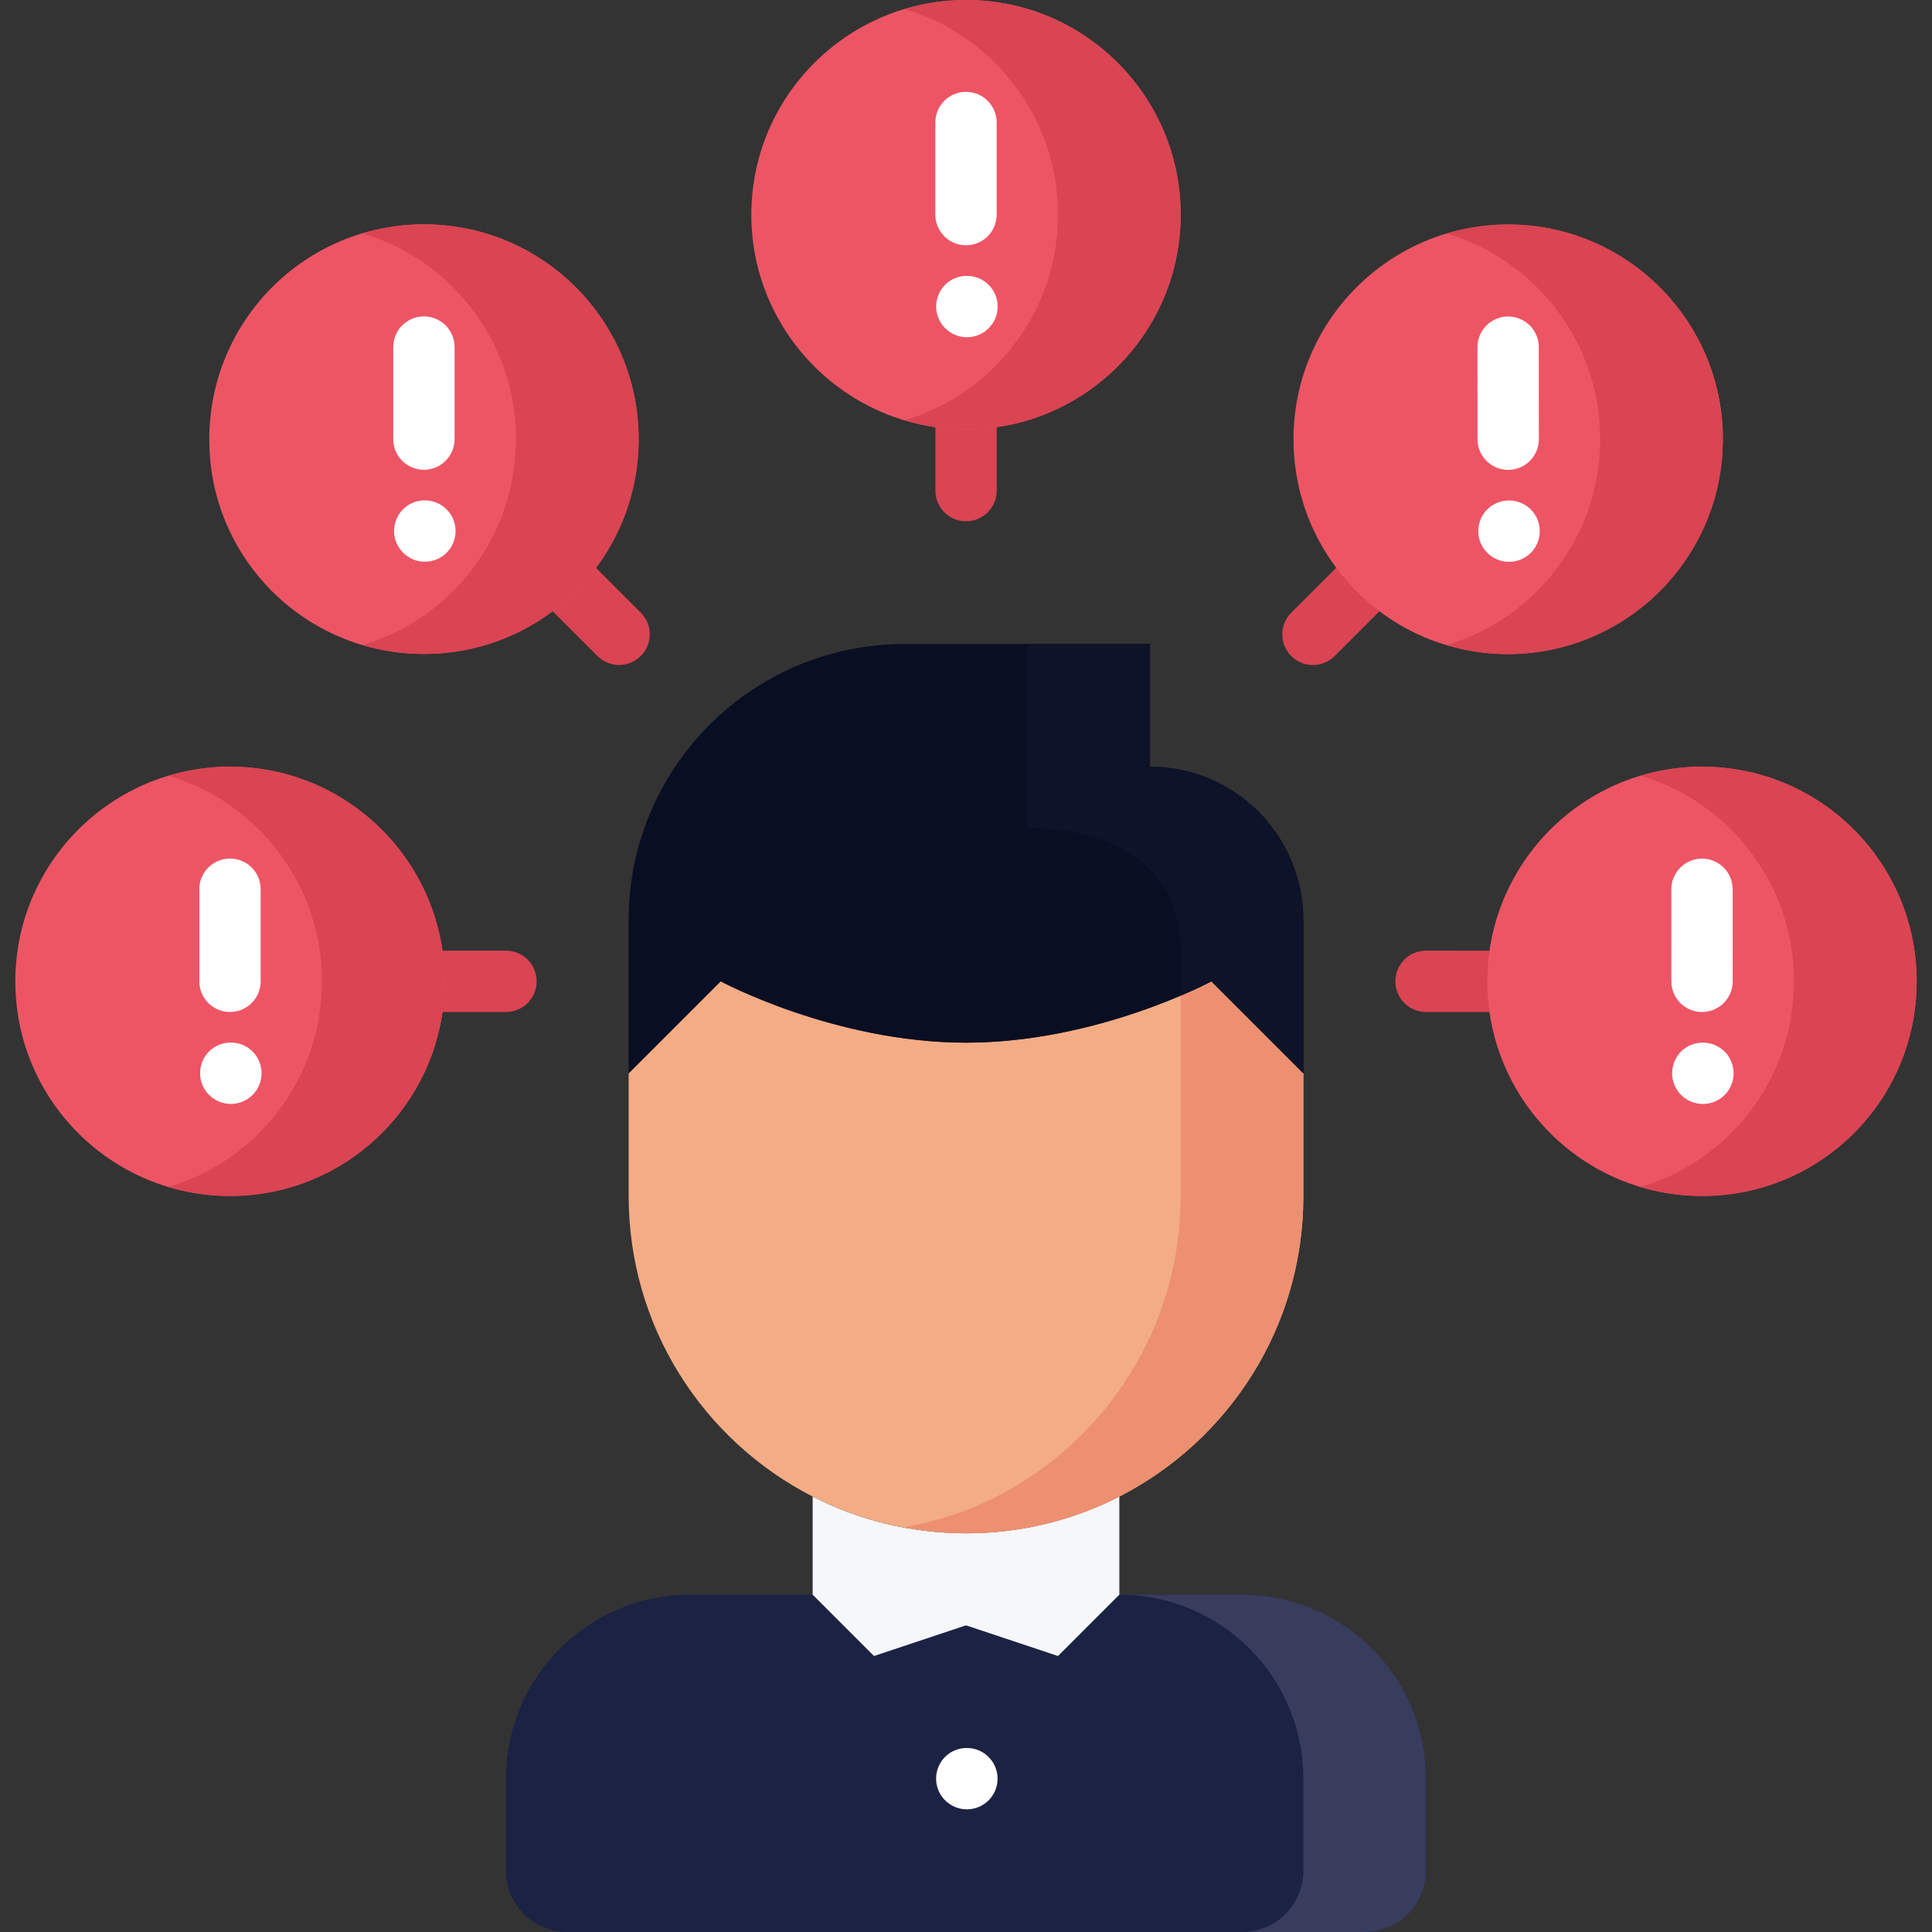 <?xml version="1.0"?>
<svg xmlns="http://www.w3.org/2000/svg" height="512px" viewBox="-4 0 504 504" width="512px" class=""><rect x="-4" y="0" width="504" height="504" fill="#333333" stroke="none"/><g transform="matrix(1 0 0 1 0 0)"><path d="m392 264.008-24-.008c-4.426 0-8-3.586-8-8 0-4.426 3.586-8 8-8l24 .008c4.426 0 8 3.586 8 8 0 4.426-3.586 8-8 8zm0 0" fill="#da4453" data-original="#DA4453" class="active-path" data-old_color="#da4453" style="fill:#DA4453"/><path d="m338.512 173.488c-2.047 0-4.098-.785-5.656-2.344-3.129-3.129-3.129-8.191 0-11.312l16.977-16.961c3.129-3.129 8.184-3.129 11.312 0 3.129 3.129 3.129 8.191 0 11.312l-16.977 16.961c-1.559 1.559-3.609 2.344-5.656 2.344zm0 0" fill="#da4453" data-original="#DA4453" class="active-path" data-old_color="#da4453" style="fill:#DA4453"/><path d="m248.016 135.984c-4.422 0-8-3.578-8-8v-24c0-4.426 3.578-8 8-8 4.426 0 8 3.574 8 8v24c0 4.422-3.574 8-8 8zm0 0" fill="#da4453" data-original="#DA4453" class="active-path" data-old_color="#da4453" style="fill:#DA4453"/><path d="m157.504 173.473c-2.047 0-4.098-.785-5.656-2.344l-16.969-16.969c-3.125-3.129-3.125-8.184 0-11.312 3.129-3.129 8.184-3.129 11.312 0l16.969 16.969c3.129 3.129 3.129 8.184 0 11.312-1.566 1.559-3.617 2.344-5.656 2.344zm0 0" fill="#da4453" data-original="#DA4453" class="active-path" data-old_color="#da4453" style="fill:#DA4453"/><path d="m128 264h-23.992c-4.422 0-8-3.574-8-8s3.578-8 8-8h23.992c4.426 0 8 3.574 8 8s-3.574 8-8 8zm0 0" fill="#da4453" data-original="#DA4453" class="active-path" data-old_color="#da4453" style="fill:#DA4453"/><path d="m224 432 24-8 24 8 16-16h32c26.559 0 48 21.527 48 48v24c0 8.887-7.121 16-16 16h-208c-8.801 0-16-7.113-16-16v-24c0-26.473 21.441-48 48-48h32zm0 0" fill="#5d9cec" data-original="#5D9CEC" class="" style="fill:#1C2244" data-old_color="#5d9cec"/><path d="m320 416h-32c26.559 0 48 21.527 48 48v24c0 8.887-7.121 16-16 16h32c8.879 0 16-7.113 16-16v-24c0-26.473-21.441-48-48-48zm0 0" fill="#4a89dc" data-original="#4A89DC" class="" style="fill:#383C5D" data-old_color="#4a89dc"/><path d="m248 400c14.398 0 28-3.441 40-9.594v25.594l-16 16-24-8-24 8-16-16v-25.594c12 6.152 25.602 9.594 40 9.594zm0 0" fill="#f5f7fa" data-original="#F5F7FA" class=""/><path d="m336 280v32.078c0 34.168-19.52 63.77-48 78.328-12 6.16-25.602 9.594-40 9.594s-28-3.441-40-9.594c-28.48-14.559-48-44.16-48-78.406v-32l24-24s29.762 16 64 16c34.32 0 64-16 64-16zm0 0" fill="#eac6bb" data-original="#EAC6BB" class="" style="fill:#F4AC85" data-old_color="#eac6bb"/><path d="m312 256s-2.93 1.574-8 3.754v52.324c0 34.168-19.52 63.77-48 78.328-7.434 3.816-15.527 6.441-24 8 5.199.953 10.512 1.594 16 1.594 14.398 0 28-3.441 40-9.594 28.48-14.559 48-44.16 48-78.328v-32.078zm0 0" fill="#d3b1a9" data-original="#D3B1A9" class="" style="fill:#EC9071" data-old_color="#d3b1a9"/><path d="m184 256-24 24v-40c0-39.754 32.238-72 72-72h64v32c22.078 0 40 17.922 40 40v40l-24-24s-29.68 16-64 16c-34.238 0-64-16-64-16zm0 0" fill="#965353" data-original="#965353" class="" style="fill:#090E22" data-old_color="#965353"/><path d="m296 200v-32h-32v48c22.078 0 40 9.922 40 32v11.754c5.07-2.168 8-3.754 8-3.754l24 24v-40c0-22.078-17.922-40-40-40zm0 0" fill="#844747" data-original="#844747" class="" style="fill:#0E132A" data-old_color="#844747"/><path d="m440 200c30.984 0 56 25.129 56 56 0 30.984-25.016 56-56 56-30.879 0-56-25.016-56-56 0-30.871 25.121-56 56-56zm0 0" fill="#ed5565" data-original="#ED5565" class="" data-old_color="#ed5565" style="fill:#ED5565"/><path d="m440 200c-5.551 0-10.91.84-15.984 2.352 23.152 6.895 39.984 28.328 39.984 53.648 0 25.414-16.832 46.785-39.984 53.656 5.074 1.512 10.434 2.344 15.984 2.344 30.984 0 56-25.016 56-56 0-30.871-25.016-56-56-56zm0 0" fill="#da4453" data-original="#DA4453" class="active-path" data-old_color="#da4453" style="fill:#DA4453"/><path d="m389.441 58.559c30.887 0 56 25.098 56 56 0 30.984-25.113 56-56 56.082-15.504 0-29.504-6.25-39.57-16.426-10.176-10.168-16.43-24.168-16.43-39.656 0-30.902 25.109-56 56-56zm0 0" fill="#ed5565" data-original="#ED5565" class="" data-old_color="#ed5565" style="fill:#ED5565"/><path d="m389.441 58.559c-5.562 0-10.922.84-16 2.363 23.109 6.887 40 28.293 40 53.637 0 25.441-16.938 46.824-40.09 53.723 5.098 1.512 10.488 2.359 16.09 2.359 30.887-.082 56-25.098 56-56.082 0-30.902-25.113-56-56-56zm0 0" fill="#da4453" data-original="#DA4453" class="active-path" data-old_color="#da4453" style="fill:#DA4453"/><path d="m248 0c30.984 0 56 25.129 56 56 0 30.887-25.121 56-56 56s-56-25.113-56-56c0-30.871 25.121-56 56-56zm0 0" fill="#ed5565" data-original="#ED5565" class="" data-old_color="#ed5565" style="fill:#ED5565"/><path d="m248 0c-5.551 0-10.91.84-15.984 2.352 23.152 6.895 39.984 28.328 39.984 53.648 0 25.328-16.895 46.742-40 53.641 5.078 1.512 10.441 2.359 16 2.359 30.879 0 56-25.113 56-56 0-30.871-25.016-56-56-56zm0 0" fill="#da4453" data-original="#DA4453" class="active-path" data-old_color="#da4453" style="fill:#DA4453"/><path d="m56 200c30.879 0 56 25.129 56 56 0 30.984-25.121 56-56 56s-56-25.016-56-56c0-30.871 25.121-56 56-56zm0 0" fill="#ed5565" data-original="#ED5565" class="" data-old_color="#ed5565" style="fill:#ED5565"/><path d="m56 200c-5.559 0-10.922.84-16 2.359 23.105 6.906 40 28.328 40 53.641 0 25.406-16.895 46.77-40 53.648 5.078 1.52 10.441 2.352 16 2.352 30.879 0 56-25.016 56-56 0-30.871-25.121-56-56-56zm0 0" fill="#da4453" data-original="#DA4453" class="active-path" data-old_color="#da4453" style="fill:#DA4453"/><path d="m106.559 58.52c31 0 56.043 25.113 56.043 56.039 0 31.027-25.043 56.043-56.043 56.043-30.926 0-56.055-25.016-55.957-56.043 0-30.926 25.031-56.039 55.957-56.039zm0 0" fill="#ed5565" data-original="#ED5565" class="" data-old_color="#ed5565" style="fill:#ED5565"/><path d="m106.559 58.52c-5.559 0-10.91.832-15.984 2.352 23.168 6.891 40.027 28.32 40.027 53.688 0 25.449-16.859 46.832-40.027 53.699 5.074 1.504 10.434 2.344 15.984 2.344 31 0 56.043-25.016 56.043-56.043 0-30.926-25.043-56.039-56.043-56.039zm0 0" fill="#da4453" data-original="#DA4453" class="active-path" data-old_color="#da4453" style="fill:#DA4453"/><g fill="#f5f7fa"><path d="m248.238 472c-4.422 0-8.039-3.574-8.039-8s3.535-8 7.953-8h.086c4.418 0 8 3.574 8 8s-3.582 8-8 8zm0 0" data-original="#000000" class="" style="fill:#FFFFFF" data-old_color="#000000"/><path d="m56.238 287.977c-4.422 0-8.039-3.578-8.039-8 0-4.426 3.535-8 7.953-8h.086c4.418 0 8 3.574 8 8 0 4.422-3.582 8-8 8zm0 0" data-original="#000000" class="" style="fill:#FFFFFF" data-old_color="#000000"/><path d="m56 263.992c-4.426 0-8-3.578-8-8v-24.016c0-4.426 3.574-8 8-8s8 3.574 8 8v24.016c0 4.422-3.574 8-8 8zm0 0" data-original="#000000" class="" style="fill:#FFFFFF" data-old_color="#000000"/><path d="m440.246 287.992c-4.422 0-8.039-3.578-8.039-8 0-4.426 3.535-8 7.953-8h.086c4.418 0 8 3.574 8 8 0 4.422-3.582 8-8 8zm0 0" data-original="#000000" class="" style="fill:#FFFFFF" data-old_color="#000000"/><path d="m440.008 264c-4.414 0-8-3.574-8-8l-.008-24.008c0-4.418 3.574-8 8-8 4.414 0 8 3.574 8 8l.008 24.008c0 4.414-3.574 8-8 8zm0 0" data-original="#000000" class="" style="fill:#FFFFFF" data-old_color="#000000"/><path d="m389.68 146.566c-4.422 0-8.039-3.574-8.039-8 0-4.422 3.535-8 7.953-8h.086c4.418 0 8 3.578 8 8 0 4.426-3.582 8-8 8zm0 0" data-original="#000000" class="" style="fill:#FFFFFF" data-old_color="#000000"/><path d="m389.441 122.574c-4.418 0-8-3.574-8-7.988l-.016-24.012c0-4.422 3.574-8.008 7.988-8.008h.012c4.414 0 8 3.578 8 7.992l.016 24.008c0 4.426-3.586 8.008-8 8.008zm0 0" data-original="#000000" class="" style="fill:#FFFFFF" data-old_color="#000000"/><path d="m248.258 87.969c-4.426 0-8.043-3.578-8.043-8 0-4.426 3.539-8 7.953-8h.09c4.414 0 8 3.574 8 8 0 4.422-3.586 8-8 8zm0 0" data-original="#000000" class="" style="fill:#FFFFFF" data-old_color="#000000"/><path d="m248 63.984c-4.426 0-8-3.578-8-8v-24.016c0-4.426 3.574-8 8-8s8 3.574 8 8v24.016c0 4.422-3.574 8-8 8zm0 0" data-original="#000000" class="" style="fill:#FFFFFF" data-old_color="#000000"/><path d="m106.848 146.535c-4.422 0-8.039-3.574-8.039-8 0-4.422 3.535-8 7.953-8h.086c4.418 0 8 3.578 8 8 0 4.426-3.582 8-8 8zm0 0" data-original="#000000" class="" style="fill:#FFFFFF" data-old_color="#000000"/><path d="m106.586 122.551c-4.426 0-8-3.574-8-8v-24.008c0-4.422 3.574-8 8-8 4.422 0 8 3.578 8 8v24.008c0 4.426-3.578 8-8 8zm0 0" data-original="#000000" class="" style="fill:#FFFFFF" data-old_color="#000000"/></g></g> </svg>
